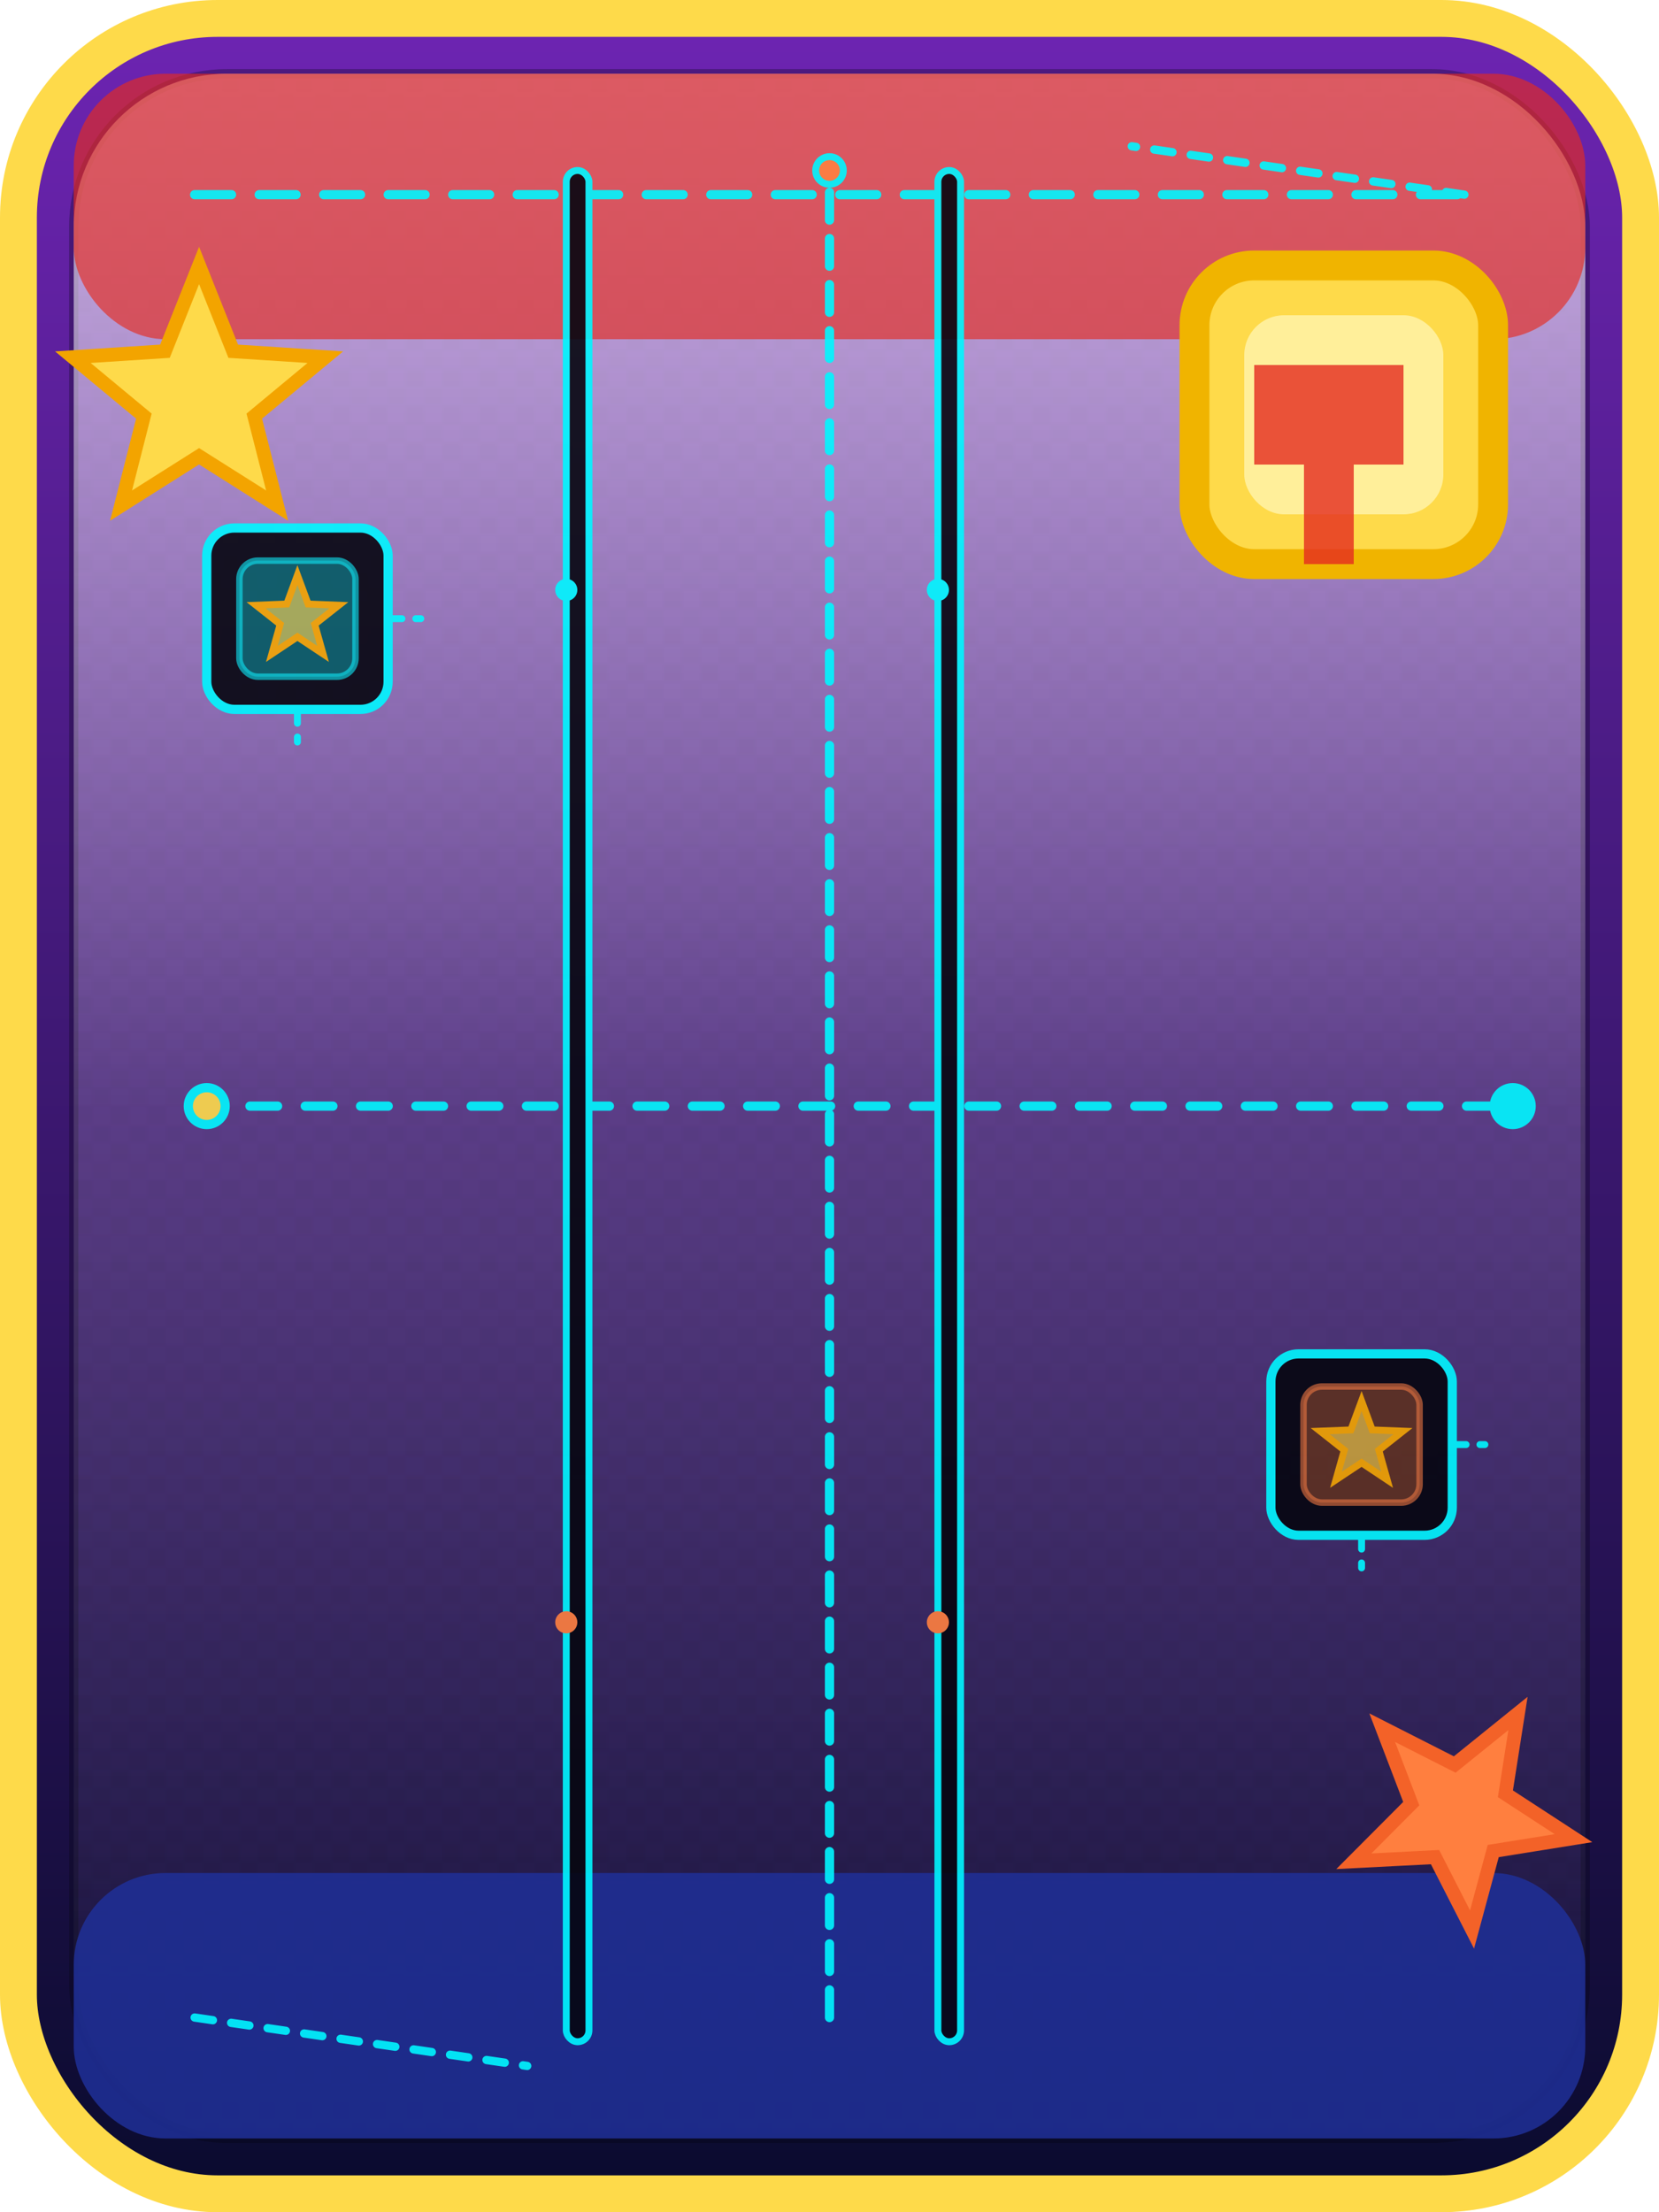 <svg width="360" height="480" viewBox="0 0 360 480" fill="none" xmlns="http://www.w3.org/2000/svg">
  <defs>
    <linearGradient id="grad-camp-chest-panel" x1="0" y1="0" x2="0" y2="1" gradientUnits="objectBoundingBox">
      <stop offset="0" stop-color="#6D24B2"/>
      <stop offset="1" stop-color="#0A0B2E"/>
    </linearGradient>
    <linearGradient id="shine-camp-chest-panel" x1="0" y1="0" x2="0" y2="1" gradientUnits="objectBoundingBox">
      <stop offset="0" stop-color="#FFFFFF" stop-opacity="0.65"/>
      <stop offset="0.5" stop-color="#FFFFFF" stop-opacity="0.15"/>
      <stop offset="1" stop-color="#FFFFFF" stop-opacity="0"/>
    </linearGradient>
    <pattern id="grid-camp-chest-panel" width="8" height="8" patternUnits="userSpaceOnUse">
      <rect width="8" height="8" fill="#FFFFFF" fill-opacity="0.05"/>
      <rect width="4" height="4" fill="#000000" fill-opacity="0.12"/>
      <rect x="4" y="4" width="4" height="4" fill="#000000" fill-opacity="0.08"/>
    </pattern>
    <radialGradient id="spark-camp-chest-panel" cx="0.5" cy="0.5" r="0.6">
      <stop offset="0" stop-color="#FFFFFF" stop-opacity="0.9"/>
      <stop offset="1" stop-color="#FFFFFF" stop-opacity="0"/>
    </radialGradient>
  </defs>

    <rect x="4" y="4" width="352.00" height="472.00" rx="43.20" fill="url(#grad-camp-chest-panel)" stroke="#FEDA4A" stroke-width="8"/>
    <rect x="16" y="16" width="328.00" height="448.00" rx="33.20" fill="url(#grid-camp-chest-panel)" fill-opacity="0.35" stroke="#05060F" stroke-opacity="0.3" stroke-width="2"/>
    <rect x="16" y="16" width="328.00" height="448.00" rx="33.20" fill="url(#shine-camp-chest-panel)"/>
    <rect x="16" y="16" width="328.00" height="57.60" rx="19.92" fill="#E52B20" fill-opacity="0.65"/>
    <rect x="16" y="406.40" width="328.00" height="57.60" rx="19.92" fill="#1F2F98" fill-opacity="0.85"/>
    <g transform="translate(16 16)" opacity="0.9"><path d="M26.24 26.24H301.76" stroke="#00F6FF" stroke-width="2" stroke-linecap="round" stroke-dasharray="8 6"/><path d="M26.24 224.00H312.26" stroke="#00F6FF" stroke-width="2" stroke-linecap="round" stroke-dasharray="6 6"/><circle cx="28.86" cy="224.00" r="4" fill="#FEDA4A" stroke="#00F6FF" stroke-width="2"/><circle cx="312.26" cy="224.00" r="4" fill="#00F6FF" stroke="#00F6FF" stroke-width="2"/><path d="M164.00 421.76V20.99" stroke="#00F6FF" stroke-width="2" stroke-linecap="round" stroke-dasharray="6 4"/><circle cx="164.00" cy="20.99" r="3" fill="#FF7F3F" stroke="#00F6FF" stroke-width="1.5"/><rect x="106.88" y="20.99" width="4.92" height="406.02" fill="#05060F" stroke="#00F6FF" stroke-width="1.5" rx="2.46"/><circle cx="106.88" cy="112.00" r="2.4" fill="#00F6FF"/><circle cx="106.88" cy="336.00" r="2.4" fill="#FF7F3F"/><rect x="187.52" y="20.99" width="4.92" height="406.02" fill="#05060F" stroke="#00F6FF" stroke-width="1.5" rx="2.46"/><circle cx="187.52" cy="112.00" r="2.4" fill="#00F6FF"/><circle cx="187.52" cy="336.00" r="2.4" fill="#FF7F3F"/><path d="M26.24 421.76L98.40 432.26" stroke="#00F6FF" stroke-width="1.8" stroke-linecap="round" stroke-dasharray="4 4"/><path d="M301.76 26.24L229.60 15.74" stroke="#00F6FF" stroke-width="1.8" stroke-linecap="round" stroke-dasharray="4 4"/><rect x="28.86" y="98.56" width="39.36" height="39.36" rx="6" fill="#05060F" stroke="#00F6FF" stroke-width="2"/><rect x="35.95" y="105.64" width="25.19" height="25.19" rx="4" fill="#00F6FF" fill-opacity="0.35" stroke="#00F6FF" stroke-opacity="0.6" stroke-width="1.4"/><path d="M48.54 137.92V145.00" stroke="#00F6FF" stroke-width="1.5" stroke-linecap="round" stroke-dasharray="3 3"/><path d="M68.22 118.24H75.31" stroke="#00F6FF" stroke-width="1.5" stroke-linecap="round" stroke-dasharray="3 3"/><path d="M57.53,115.32L52.29,119.46 54.10,125.88 48.54,122.18 42.99,125.88 44.80,119.46 39.56,115.32 46.23,115.06 48.54,108.79 50.86,115.06Z" fill="#FEDA4A" fill-opacity="0.65" stroke="#F3A400" stroke-width="1.5"/><rect x="259.78" y="277.76" width="39.36" height="39.36" rx="6" fill="#05060F" stroke="#00F6FF" stroke-width="2"/><rect x="266.86" y="284.84" width="25.19" height="25.19" rx="4" fill="#FF7F3F" fill-opacity="0.35" stroke="#FF7F3F" stroke-opacity="0.6" stroke-width="1.4"/><path d="M279.46 317.12V324.20" stroke="#00F6FF" stroke-width="1.5" stroke-linecap="round" stroke-dasharray="3 3"/><path d="M299.14 297.44H306.22" stroke="#00F6FF" stroke-width="1.5" stroke-linecap="round" stroke-dasharray="3 3"/><path d="M288.44,294.52L283.20,298.66 285.01,305.08 279.46,301.38 273.90,305.08 275.71,298.66 270.47,294.52 277.14,294.26 279.46,287.99 281.77,294.26Z" fill="#FEDA4A" fill-opacity="0.65" stroke="#F3A400" stroke-width="1.5"/></g>
    
    <path d="M70.59,77.50L55.18,90.29 60.13,109.70 43.20,99.00 26.27,109.70 31.22,90.29 15.81,77.50 35.79,76.21 43.20,57.60 50.61,76.21Z" fill="#FEDA4A" stroke="#F3A400" stroke-width="3"/>
    <path d="M341.45,398.84L324.03,401.63 319.43,418.66 311.40,402.95 293.78,403.85 306.24,391.35 299.94,374.87 315.67,382.86 329.40,371.78 326.67,389.21Z" fill="#FF7F3F" stroke="#F36228" stroke-width="3"/>
  
    <rect x="259.20" y="57.60" width="64.80" height="64.80" rx="12.96" fill="#FEDA4A" stroke="#F0B400" stroke-width="6.48"/><rect x="270.00" y="68.40" width="43.20" height="43.20" rx="8.64" fill="#FFEF9A"/><rect x="272.16" y="79.20" width="10.80" height="10.80" fill="#E52B20" fill-opacity="0.8"/><rect x="282.96" y="79.20" width="10.80" height="10.80" fill="#E52B20" fill-opacity="0.8"/><rect x="293.76" y="79.20" width="10.80" height="10.80" fill="#E52B20" fill-opacity="0.8"/><rect x="272.16" y="90.00" width="10.80" height="10.80" fill="#E52B20" fill-opacity="0.8"/><rect x="282.96" y="90.00" width="10.80" height="10.80" fill="#E52B20" fill-opacity="0.8"/><rect x="293.76" y="90.00" width="10.80" height="10.80" fill="#E52B20" fill-opacity="0.8"/><rect x="282.96" y="100.80" width="10.80" height="10.80" fill="#E52B20" fill-opacity="0.8"/><rect x="282.96" y="111.60" width="10.80" height="10.80" fill="#E52B20" fill-opacity="0.8"/>
  
</svg>
